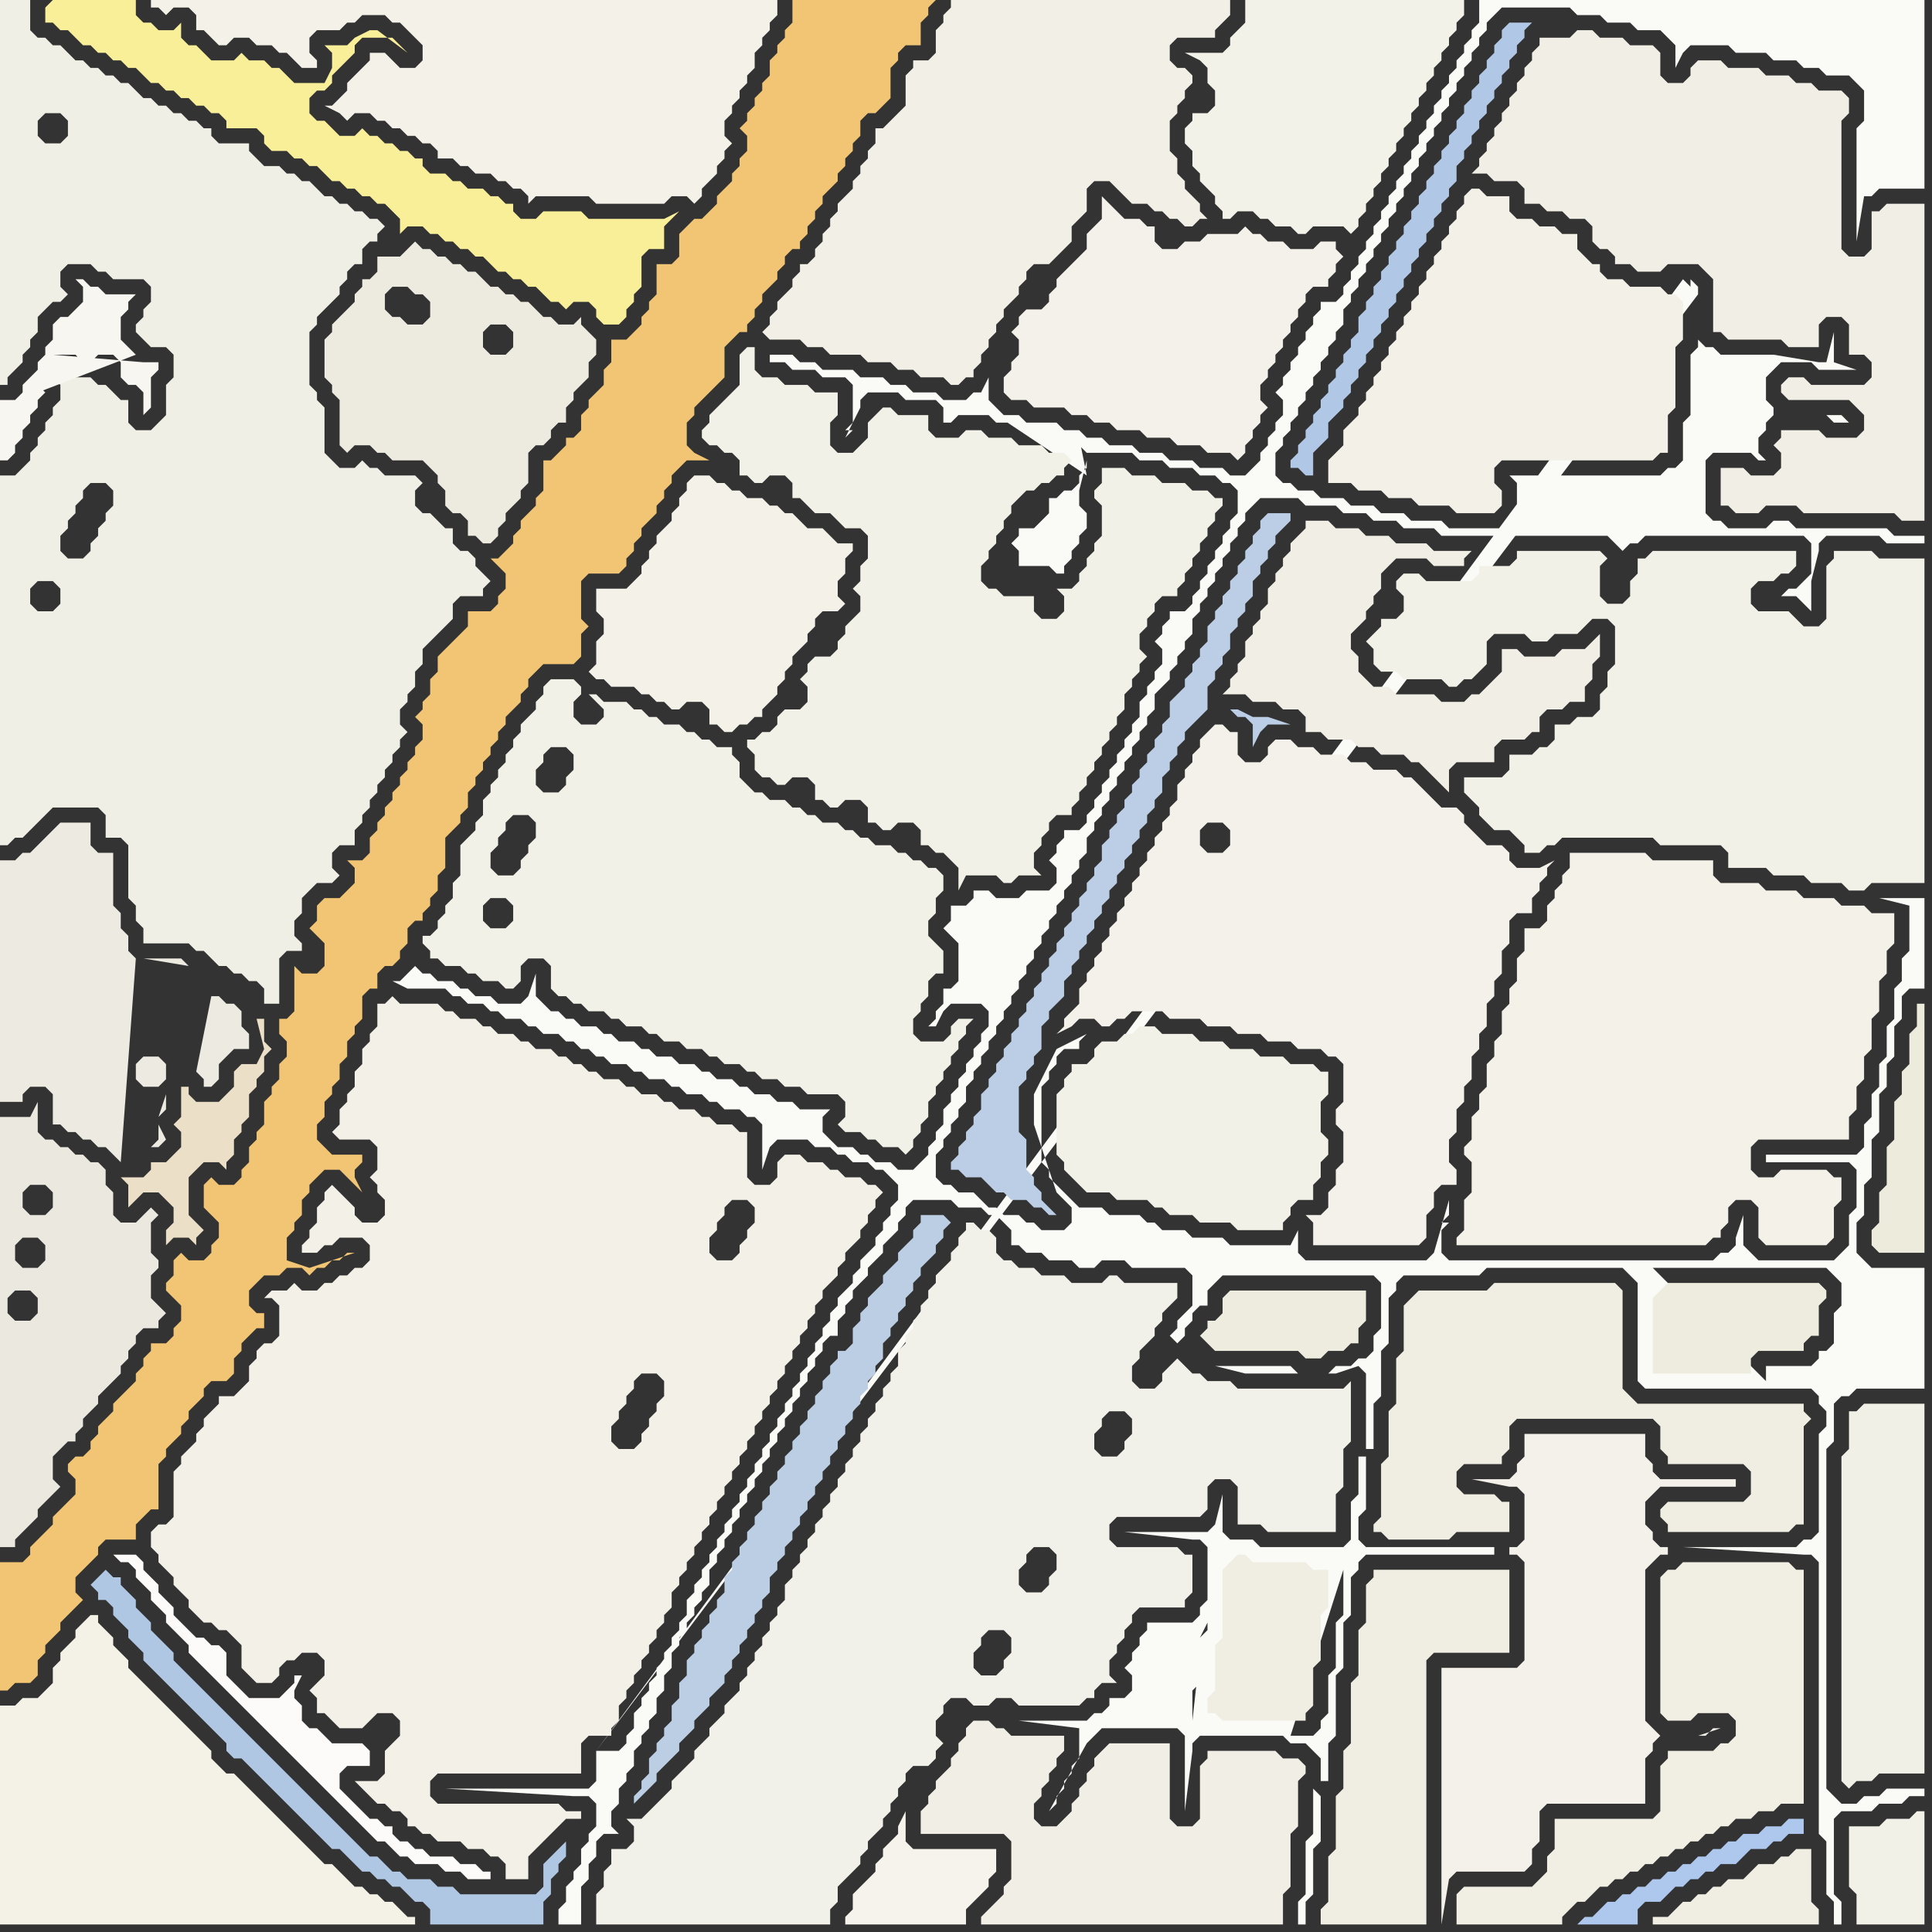 <svg width="256" height="256" xmlns="http://www.w3.org/2000/svg"><rect width="100%" height="100%" fill="#333333" stroke="none"/><script> 
var tempColor;
function hoverPath(evt){
obj = evt.target;
tempColor = obj.getAttribute("fill");
obj.setAttribute("fill","red");
//alert(tempColor);
//obj.setAttribute("stroke","red");}
function recoverPath(evt){
obj = evt.target;
obj.setAttribute("fill", tempColor);
//obj.setAttribute("stroke", tempColor);
}</script><path onmouseover="hoverPath(evt)" onmouseout="recoverPath(evt)" fill="rgb(244,241,230)" d="M  13,215l 0,-1 -1,0 -1,1 0,0 -1,1 0,1 -1,1 -1,1 0,1 -1,1 0,2 -1,1 -1,1 -2,0 -1,1 -2,0 0,29 55,0 0,-1 -1,0 -1,-1 -1,-1 -1,0 -1,-1 -1,0 -1,-1 -1,0 -1,-1 -1,-1 -1,-1 -1,0 -1,-1 -1,-1 -1,-1 -1,-1 -1,-1 -1,-1 -1,-1 -1,-1 -1,-1 -1,-1 -1,-1 -1,-1 -1,0 -1,-1 -1,-1 0,-1 -1,-1 -1,-1 -1,-1 -1,-1 -1,-1 -1,-1 -1,-1 -1,-1 -1,-1 -1,-1 -1,-1 0,-1 -1,-1 -1,-1 0,-1 -2,-2Z"/>
<path onmouseover="hoverPath(evt)" onmouseout="recoverPath(evt)" fill="rgb(242,240,231)" d="M  26,191l 0,0 -1,1 -1,1 0,1 -1,1 0,6 -1,1 -1,0 -1,1 0,2 1,1 0,1 1,1 1,1 0,1 1,1 1,1 0,1 1,1 1,1 1,0 1,1 1,0 1,1 1,1 0,3 1,1 1,1 2,0 1,-1 0,-1 1,-1 1,0 1,-1 2,0 1,1 0,2 -1,1 -1,1 1,1 0,2 1,0 1,1 1,1 3,0 1,-1 0,0 1,-1 2,0 1,1 0,2 -1,1 -1,1 0,3 -1,1 -3,0 1,1 1,1 1,1 1,0 1,1 1,0 1,1 0,1 1,0 1,1 1,0 1,1 3,0 1,1 2,0 1,1 1,0 1,1 0,2 3,0 0,-3 1,-1 1,-1 2,-2 1,-1 2,0 0,-1 -2,0 -1,-1 -16,0 -1,-1 0,-2 1,-1 19,0 0,-4 1,-1 3,0 0,-1 1,-1 0,-2 1,-1 0,-1 1,-1 0,-1 1,-1 0,-1 1,-1 0,-1 1,-1 0,-1 1,-1 0,-1 1,-1 0,-2 1,-1 0,-1 1,-1 0,-1 1,-1 0,-1 1,-1 0,-1 1,-1 0,-1 1,-1 0,-1 1,-1 0,-1 1,-1 0,-1 1,-1 0,-1 1,-1 0,-1 1,-1 0,-1 1,-1 0,-1 1,-1 0,-1 1,-1 0,-1 1,-1 0,-1 1,-1 0,-1 1,-1 0,-1 1,-1 0,-1 1,-1 0,-1 1,-1 0,-1 1,-1 1,-1 0,-1 1,-1 0,-1 2,-2 0,-1 1,-1 0,-1 1,-1 0,-1 1,-1 -1,-1 -1,0 -1,-1 -2,0 -1,-1 -1,0 -1,-1 -2,0 -1,-1 -2,0 -1,1 0,2 -1,1 -2,0 -1,-1 0,-6 -1,0 -1,-1 -2,0 -1,-1 -1,0 -1,-1 -2,0 -1,-1 -1,0 -1,-1 -2,0 -1,-1 -1,0 -1,-1 -2,0 -1,-1 -1,0 -1,-1 -1,0 -1,-1 -1,0 -1,-1 -2,0 -1,-1 -1,0 -1,-1 -2,0 -1,-1 -1,0 -1,-1 -2,0 -1,-1 -1,0 -1,-1 -5,0 -1,-1 -1,1 -1,0 0,3 -1,1 0,1 -1,1 0,2 -1,1 0,2 -1,1 0,1 -1,1 0,2 -1,1 1,1 4,0 1,1 0,3 -1,1 1,1 0,1 1,1 0,2 -1,1 -2,0 -1,-1 0,-1 -1,-1 -1,-1 -1,-1 -1,1 0,1 -1,1 0,2 -1,1 0,1 -1,1 0,1 2,0 1,-1 1,0 1,-1 3,0 1,1 0,2 -1,1 -1,0 -1,1 -1,0 -1,1 -1,0 -1,1 -2,0 -1,-1 -1,1 -2,0 -1,1 1,0 1,1 0,4 -1,1 -1,0 -1,1 0,1 -1,1 0,2 -1,1 -1,1 -2,0 0,1 -1,1 -1,1 0,1 -1,1 0,1 73,-32 1,1 0,2 -1,1 0,1 -1,1 0,1 -1,1 -2,0 -1,-1 0,-2 1,-1 0,-1 1,-1 0,-1 1,-1 2,0 -73,32 62,-6 -1,1 0,1 -1,1 0,1 -1,1 0,1 -1,1 -2,0 -1,-1 0,-2 1,-1 0,-1 1,-1 0,-1 1,-1 0,-1 1,-1 2,0 1,1 0,2 -62,6Z"/>
<path onmouseover="hoverPath(evt)" onmouseout="recoverPath(evt)" fill="rgb(250,250,247)" d="M  79,232l 0,4 -1,1 -19,0 17,1 2,0 1,1 0,3 -1,1 0,1 -1,1 0,2 -1,1 0,1 -1,1 0,2 -1,1 0,2 3,0 0,-5 1,-1 0,-2 1,-1 0,-2 1,-1 2,0 -1,-1 0,-2 1,-1 0,-2 1,-1 0,-1 1,-1 0,-2 1,-1 0,-1 1,-1 0,-1 1,-1 0,-2 1,-1 0,-2 1,-1 0,-2 1,-1 0,-1 1,-1 0,-1 1,-1 0,-1 1,-1 0,-1 1,-1 0,-2 1,-1 0,-1 1,-1 0,-1 1,-1 0,-1 1,-1 0,-1 1,-1 0,-1 1,-1 0,-1 1,-1 0,-1 1,-1 0,-1 1,-1 0,-1 1,-1 0,-1 1,-1 0,-1 1,-1 0,-1 1,-1 0,-1 1,-1 0,-1 1,-1 0,-1 1,-1 1,0 0,-2 1,-1 0,-1 1,-1 0,-1 1,-1 1,-1 0,-1 1,-1 1,-1 0,-1 1,-1 1,-1 0,-1 1,-1 0,-1 1,-1 5,0 1,1 3,0 1,1 1,0 1,1 1,1 0,2 1,0 1,1 2,0 1,1 3,0 1,1 2,0 1,-1 3,0 1,1 7,0 1,1 0,4 -1,1 -1,1 0,1 -1,1 1,1 1,-1 0,-1 1,-1 0,-1 1,-1 1,0 0,-2 1,-1 1,-1 20,0 1,1 0,6 -1,1 0,2 -1,1 -1,0 -1,1 -2,0 -1,1 -4,0 -1,-1 -10,0 4,1 12,0 3,-1 1,1 0,10 1,0 0,-6 1,-1 0,-6 1,-1 0,-6 1,-1 0,-1 1,-1 10,0 1,-1 18,0 1,1 1,1 0,13 1,1 22,0 1,1 0,1 1,1 0,2 -1,1 0,13 -1,1 -1,0 -1,1 -15,0 16,1 1,0 1,1 0,36 1,1 0,7 1,1 0,3 1,0 0,-3 -1,-1 0,-10 1,-1 4,0 1,-1 3,0 1,-1 2,0 0,-1 -5,0 -1,1 -2,0 -1,1 -2,0 -1,-1 -1,-1 0,-45 1,-1 0,-5 1,-1 1,0 1,-1 9,0 0,-16 -7,0 -1,-1 -1,-1 0,-4 1,-1 0,-4 1,-1 0,-5 1,-1 0,-5 1,-1 0,-3 1,-1 0,-4 1,-1 0,-3 1,-1 2,0 0,-12 -6,0 4,1 0,6 -1,1 0,3 -1,1 0,4 -1,1 0,4 -1,1 0,3 -1,1 0,3 -1,1 0,3 -1,1 -12,0 0,1 11,0 1,1 0,5 -1,1 0,4 -2,2 -10,0 -1,-1 -1,-1 0,-4 -1,3 0,1 -1,1 -1,0 -1,1 -35,0 -1,-1 0,-3 1,-1 -1,0 1,-1 0,-2 -2,7 -1,1 -16,0 -1,-1 0,-3 -1,2 -8,0 -1,-1 -4,0 -1,-1 -3,0 -1,-1 -1,0 -1,-1 -4,0 -1,-1 -3,0 -1,-1 -1,-1 -1,-1 -1,-1 0,-1 -1,-1 0,-10 1,-1 0,-1 1,-1 0,-1 1,-1 2,0 0,-1 1,-1 -2,1 0,0 -2,1 -1,2 0,0 -1,2 -1,2 0,4 3,9 1,1 0,0 1,1 0,2 -1,1 -3,0 -1,-1 -1,0 -1,-1 -2,0 -1,-1 -1,0 -1,-1 -1,-1 -2,0 -1,-1 -1,0 -1,-1 0,-3 1,-1 0,-1 1,-1 0,-1 1,-1 0,-1 1,-1 0,-2 1,-1 0,-1 1,-1 0,-1 1,-1 0,-1 1,-1 0,-1 1,-1 0,-1 1,-1 0,-1 1,-1 0,-1 1,-1 0,-1 1,-1 0,-1 1,-1 0,-1 1,-1 0,-1 1,-1 0,-1 1,-1 0,-1 1,-1 0,-1 1,-1 0,-1 1,-1 0,-2 1,-1 0,-1 1,-1 0,-1 1,-1 0,-1 1,-1 0,-1 1,-1 0,-1 1,-1 0,-1 1,-1 0,-1 1,-1 0,-1 1,-1 0,-2 1,-1 1,-1 0,-1 1,-1 0,-1 1,-1 0,-1 1,-1 0,-2 1,-1 0,-1 1,-1 0,-1 1,-1 0,-1 1,-1 0,-1 1,-1 0,-1 1,-1 0,-1 1,-1 0,-1 1,-1 1,-1 5,0 1,1 4,0 1,1 3,0 1,1 3,0 1,1 4,0 1,1 22,0 1,1 1,1 0,0 1,-1 1,0 1,-1 21,0 1,1 0,4 -1,1 0,0 -1,1 -1,0 -1,1 2,0 1,1 1,1 0,-4 1,-4 0,-1 1,-1 7,0 1,1 5,0 0,-1 -4,0 -1,-1 -12,0 -1,-1 -2,0 -1,1 -5,0 -1,-1 -1,0 -1,-1 0,-7 1,-1 5,0 1,1 1,0 -1,-1 0,-2 1,-1 0,-1 1,-1 0,-1 -1,-1 0,-3 1,-1 1,-1 4,0 1,1 5,0 -3,-1 0,-4 -1,4 -1,0 -6,-1 -7,0 -1,-1 -1,0 -1,-1 0,1 -1,1 0,8 -1,1 0,5 -1,1 -1,0 -1,1 -20,0 1,1 0,4 -1,1 -1,1 -7,0 -1,-1 -4,0 -1,-1 -3,0 -1,-1 -3,0 -1,-1 -3,0 -1,-1 -2,0 -1,-1 -1,0 -1,-1 0,-3 1,-1 0,-1 1,-1 0,-1 1,-1 0,-1 1,-1 0,-1 1,-1 0,-1 1,-1 0,-1 1,-1 0,-1 1,-1 0,-1 1,-1 0,-2 1,-1 0,-1 1,-1 0,-1 1,-1 0,-1 1,-1 0,-1 1,-1 0,-1 1,-1 0,-1 1,-1 0,-1 1,-1 0,-1 1,-1 0,-1 1,-1 0,-1 1,-1 0,-1 1,-1 0,-1 1,-1 0,-1 1,-1 0,-1 1,-1 0,-1 1,-1 0,-1 1,-1 0,-1 1,-1 0,-1 1,-1 0,-1 1,-1 1,-1 9,0 1,1 3,0 1,1 3,0 1,1 3,0 1,1 1,1 0,3 1,-2 0,0 1,-1 5,0 1,1 4,0 1,1 3,0 1,1 2,0 1,1 3,0 1,1 1,1 0,4 -1,1 0,15 1,-6 1,0 1,-1 6,0 0,-25 -59,0 0,3 -1,1 0,1 -1,1 0,1 -1,1 0,1 -1,1 0,1 -1,1 0,1 -1,1 0,1 -1,1 0,1 -1,1 0,1 -1,1 0,1 -1,1 0,1 -1,1 0,1 -1,1 0,1 -1,1 0,1 -1,1 0,1 -1,1 0,1 -1,1 0,1 -1,1 0,1 -1,1 0,1 -1,1 -2,0 0,1 -1,1 0,1 -1,1 0,1 -1,1 0,1 -1,1 0,1 -1,1 0,1 -1,1 1,1 0,2 -1,1 0,1 -1,1 0,1 -1,1 0,1 -1,1 -1,1 -2,0 -1,-1 -3,0 -1,-1 -3,0 -1,-1 -3,0 -1,-1 -3,0 -1,-1 -2,0 -1,-1 -2,0 -1,-1 -4,0 -1,-1 -2,0 -1,-1 -1,-1 0,-3 -1,2 -1,0 -1,1 -3,0 -1,-1 -3,0 -1,-1 -2,0 -1,-1 -3,0 -1,-1 -4,0 -1,-1 -2,0 -1,-1 -3,0 0,1 2,0 1,1 3,0 1,1 3,0 1,1 0,5 -1,1 1,0 -1,1 2,-4 0,-1 1,-1 4,0 1,1 4,0 1,1 0,2 1,0 1,-1 4,0 1,1 3,0 1,1 3,0 1,1 2,0 1,1 1,1 6,0 1,1 3,0 1,1 3,0 1,1 2,0 1,1 1,0 1,1 0,3 -1,1 0,1 -1,1 0,1 -1,1 0,1 -1,1 0,1 -1,1 0,1 -1,1 0,1 -1,1 -2,0 0,1 -1,1 0,1 -1,1 1,1 0,2 -1,1 0,1 -1,1 0,1 -1,1 0,2 -1,1 0,1 -1,1 0,1 -1,1 0,1 -1,1 0,1 -1,1 0,1 -1,1 0,1 -1,1 0,1 -1,1 -2,0 0,1 -1,1 0,1 -1,1 1,1 0,2 -1,1 -3,0 -1,1 -3,0 -1,-1 -2,0 0,1 -1,1 -2,0 0,2 -1,1 1,1 0,0 1,1 0,5 -1,1 -1,0 0,2 -1,1 0,1 -1,1 1,0 1,-2 1,-1 4,0 1,1 0,2 -1,1 0,1 -1,1 0,1 -1,1 0,1 -1,1 0,1 -1,1 0,1 -1,1 0,2 -1,1 0,1 -1,1 0,1 -1,1 -1,1 -2,0 -1,-1 -2,0 -1,-1 -1,0 -1,-1 -2,0 -1,-1 -1,-1 0,-2 1,-1 -4,0 -1,-1 -2,0 -1,-1 -2,0 -1,-1 -1,0 -1,-1 -2,0 -1,-1 -1,0 -1,-1 -2,0 -1,-1 -2,0 -1,-1 -1,0 -1,-1 -2,0 -1,-1 -1,0 -1,-1 -2,0 -1,-1 -1,0 -1,-1 -1,0 -1,-1 -1,-1 0,-3 -1,3 0,0 -1,1 -3,0 -1,-1 -2,0 -1,-1 -1,0 -1,-1 -2,0 -1,-1 -1,0 -1,-1 0,0 -1,1 -1,1 -1,0 2,1 5,0 1,1 1,0 1,1 2,0 1,1 1,0 1,1 2,0 1,1 1,0 1,1 2,0 1,1 1,0 1,1 1,0 1,1 1,0 1,1 2,0 1,1 1,0 1,1 2,0 1,1 1,0 1,1 2,0 1,1 1,0 1,1 2,0 1,1 1,0 1,1 0,6 1,-3 1,-1 4,0 1,1 2,0 1,1 1,0 1,1 2,0 1,1 1,0 1,1 1,1 0,2 -1,1 0,1 -1,1 0,1 -1,1 0,1 -1,1 -1,1 0,1 -1,1 0,1 -1,1 -1,1 0,1 -1,1 0,1 -1,1 0,1 -1,1 0,1 -1,1 0,1 -1,1 0,1 -1,1 0,1 -1,1 0,1 -1,1 0,1 -1,1 0,1 -1,1 0,1 -1,1 0,1 -1,1 0,1 -1,1 0,1 -1,1 0,1 -1,1 0,1 -1,1 0,1 -1,1 0,1 -1,1 0,1 -1,1 0,1 -1,1 0,2 -1,1 0,1 -1,1 0,1 -1,1 0,1 -1,1 0,1 -1,1 0,1 -1,1 0,1 -1,1 0,2 -1,1 0,1 -1,1 -3,0 65,-171 0,1 -1,1 0,1 -1,1 -1,0 -1,1 -1,0 0,2 -1,1 -1,1 -2,0 0,1 -1,1 1,1 0,2 4,0 1,1 1,0 0,-1 1,-1 0,-1 1,-1 0,-1 1,-1 0,-2 -1,-1 0,-2 1,-4 -65,171 65,-169 0,0 -1,-5 0,0 -3,-1 -8,-2 12,8 -65,169 157,-177 6,0 1,1 2,0 -1,-1 -8,0 -157,177 140,-64 23,0 1,1 1,1 0,3 -1,1 0,4 -1,1 -1,0 0,1 -1,1 -6,0 0,2 -15,-15 -140,64 139,-63 0,0 -139,63 102,-39 -1,0 0,5 -1,1 0,5 -1,1 -11,0 -1,-1 -3,0 -1,-1 0,-5 -1,4 -1,1 -11,0 9,1 1,0 1,1 0,7 -1,1 0,1 -1,1 -6,0 0,1 -1,1 0,1 -1,1 0,1 -1,1 1,1 0,2 -1,1 -2,0 0,1 -1,1 -1,0 -1,1 -9,0 8,1 0,4 -1,1 0,1 -1,1 0,1 -1,1 0,1 -1,1 5,-9 0,0 1,-1 1,-1 10,0 1,1 0,10 1,-8 0,-1 1,-1 11,0 1,1 2,0 1,1 1,1 0,3 1,0 0,-5 1,-1 0,-8 1,-1 0,-6 1,-1 0,-5 1,-1 0,-1 1,-1 17,0 0,-1 -17,0 -1,-1 0,-3 1,-1 0,-7 -102,39 99,-24 0,6 -1,1 0,6 -1,1 0,5 -1,1 0,1 -1,1 -3,0 7,-22 -99,24 95,5 0,6 -1,1 0,7 -1,1 0,3 1,0 0,-3 1,-1 0,-6 1,-1 0,-6 -1,-1 -95,-5 81,-17 0,1 -1,1 1,-2 -81,17 83,-27 13,1 2,0 -15,-1 -83,27 79,-4 0,-4 1,-1 0,-4 -1,9 -79,4 146,-193 0,-1 -1,-1 0,1 -1,-1Z"/>
<path onmouseover="hoverPath(evt)" onmouseout="recoverPath(evt)" fill="rgb(242,241,231)" d="M  80,95l 0,0 -1,1 -2,0 -1,-1 0,-2 1,-1 0,-1 -1,-1 -3,0 -1,1 0,1 -1,1 0,1 -1,1 -1,1 0,1 -1,1 0,1 -1,1 0,1 -1,1 0,1 -1,1 0,1 -1,1 0,2 -1,1 0,1 -1,1 -1,1 0,4 -1,1 0,2 -1,1 0,1 -1,1 0,1 -1,1 -1,0 0,1 1,1 0,1 1,0 1,1 2,0 1,1 1,0 1,1 2,0 1,1 1,0 1,-1 0,-2 1,-1 2,0 1,1 0,3 1,1 1,0 1,1 1,0 1,1 2,0 1,1 1,0 1,1 2,0 1,1 1,0 1,1 2,0 1,1 2,0 1,1 1,0 1,1 2,0 1,1 1,0 1,1 2,0 1,1 2,0 1,1 4,0 1,1 0,2 -1,1 1,1 2,0 1,1 1,0 1,1 2,0 1,1 1,-1 0,-1 1,-1 0,-1 1,-1 0,-2 1,-1 0,-1 1,-1 0,-1 1,-1 0,-1 1,-1 0,-1 1,-1 0,-1 1,-1 -2,0 -1,1 0,1 -1,1 -3,0 -1,-1 0,-2 1,-1 0,-1 1,-1 0,-2 1,-1 1,0 0,-3 -1,-1 0,0 -1,-1 0,-2 1,-1 0,-2 1,-1 0,-2 -1,-1 -1,0 -1,-1 -1,0 -1,-1 -1,0 -1,-1 -2,0 -1,-1 -1,0 -1,-1 -1,0 -1,-1 -2,0 -1,-1 -1,0 -1,-1 -1,0 -1,-1 -2,0 -1,-1 -1,0 -1,-1 -1,-1 0,-2 -1,-1 0,-1 -2,0 -1,-1 -1,0 -1,-1 -1,0 -1,-1 -2,0 -1,-1 -1,0 -1,-1 -1,0 -1,-1 -3,0 -1,-1 -1,0 2,2 0,1 -15,18 1,-1 0,-1 1,-1 0,-1 1,-1 2,0 1,1 0,2 -1,1 0,1 -1,1 0,1 -1,1 -2,0 -1,-1 0,-2 15,-18 -9,7 1,-1 0,-1 1,-1 2,0 1,1 0,2 -1,1 0,1 -1,1 -2,0 -1,-1 0,-2 9,-7 -13,28 -2,0 -1,-1 0,-2 1,-1 2,0 1,1 0,2 -1,1 13,-28Z"/>
<path onmouseover="hoverPath(evt)" onmouseout="recoverPath(evt)" fill="rgb(242,241,231)" d="M  116,55l 0,0 -1,1 0,2 -1,1 -1,1 -2,0 -1,-1 0,-3 1,-1 0,-3 -3,0 -1,-1 -3,0 -1,-1 -2,0 -1,-1 0,-3 -1,0 -1,1 0,4 -1,1 -1,1 -1,1 -1,1 0,1 -1,1 0,1 1,1 1,0 1,1 1,0 1,1 0,2 1,0 1,1 1,0 1,-1 2,0 1,1 0,2 1,0 1,1 1,1 2,0 1,1 1,1 2,0 1,1 0,3 -1,1 0,2 -1,1 1,1 0,2 -1,1 -1,1 0,1 -1,1 0,1 -1,1 -2,0 -1,1 0,1 -1,1 1,1 0,2 -1,1 -2,0 -1,1 0,1 -1,1 -1,0 -1,1 -1,0 0,1 1,1 0,2 1,1 1,0 1,1 1,0 1,-1 2,0 1,1 0,2 1,0 1,1 1,0 1,-1 2,0 1,1 0,2 1,0 1,1 1,0 1,-1 2,0 1,1 0,2 1,0 1,1 1,0 1,1 1,1 0,3 1,-2 4,0 1,1 1,0 1,-1 3,0 -1,-1 0,-2 1,-1 0,-1 1,-1 0,-1 1,-1 2,0 0,-1 1,-1 0,-1 1,-1 0,-1 1,-1 0,-1 1,-1 0,-1 1,-1 0,-1 1,-1 0,-1 1,-1 0,-2 1,-1 0,-1 1,-1 0,-1 1,-1 -1,-1 0,-2 1,-1 0,-1 1,-1 0,-1 1,-1 2,0 0,-1 1,-1 0,-1 1,-1 0,-1 1,-1 0,-1 1,-1 0,-1 1,-1 0,-1 1,-1 0,-1 -1,0 -1,-1 -2,0 -1,-1 -3,0 -1,-1 -3,0 -1,-1 -3,0 0,2 -1,1 0,1 1,1 0,4 -1,1 0,1 -1,1 0,1 -1,1 0,1 -1,1 -2,0 1,1 0,2 -1,1 -2,0 -1,-1 0,-2 -4,0 -1,-1 -1,0 -1,-1 0,-2 1,-1 0,-1 1,-1 0,-1 1,-1 0,-1 1,-1 0,-1 1,-1 1,-1 1,0 1,-1 1,0 1,-1 1,0 0,-1 1,-1 -1,-1 -2,0 -1,-1 -3,0 -1,-1 -3,0 -1,-1 -2,0 -1,1 -3,0 -1,-1 0,-2 -4,0 -1,-1 -1,0 -1,1Z"/>
<path onmouseover="hoverPath(evt)" onmouseout="recoverPath(evt)" fill="rgb(249,239,152)" d="M  6,1l 0,2 1,0 1,1 1,0 1,1 1,1 1,0 1,1 1,0 1,1 1,0 1,1 1,0 1,1 1,1 1,0 1,1 1,0 1,1 1,0 1,1 1,0 1,1 1,0 1,1 0,1 4,0 1,1 0,1 1,1 2,0 1,1 1,0 1,1 1,0 1,1 1,1 1,0 1,1 1,0 1,1 1,0 1,1 1,0 1,1 1,1 0,2 1,-1 2,0 1,1 1,0 1,1 1,0 1,1 1,0 1,1 1,0 1,1 1,1 1,0 1,1 1,0 1,1 1,0 1,1 1,1 1,0 1,1 1,-1 2,0 1,1 0,1 1,1 2,0 1,-1 0,-1 1,-1 0,-1 1,-1 0,-4 1,-1 2,0 0,-3 2,-2 -2,1 -10,0 -1,-1 -5,0 -1,1 -2,0 -1,-1 0,-1 -1,0 -1,-1 -1,0 -1,-1 -2,0 -1,-1 -1,0 -1,-1 -2,0 -1,-1 0,-1 -1,0 -1,-1 -1,0 -1,-1 -1,0 -1,-1 -1,0 -1,-1 -1,1 -2,0 -1,-1 -1,-1 -1,0 -1,-1 0,-2 1,-1 1,0 1,-1 0,-1 2,-2 1,-1 0,-1 1,-1 4,0 1,1 1,1 -4,-3 -1,0 -2,1 -1,1 -3,0 1,1 0,2 -1,2 -4,0 -1,-1 -1,-1 -1,0 -1,-1 -2,0 -1,-1 -1,1 -3,0 -1,-1 -1,-1 -1,0 -1,-1 0,-2 -1,1 -2,0 -1,-1 -1,0 -1,-1 0,-2 -11,0 -1,1Z"/>
<path onmouseover="hoverPath(evt)" onmouseout="recoverPath(evt)" fill="rgb(243,241,232)" d="M  69,0l -49,0 0,1 1,0 1,1 1,-1 2,0 1,1 0,2 1,0 1,1 1,1 1,0 1,-1 2,0 1,1 2,0 1,1 1,0 1,1 1,1 2,0 0,-1 -1,-1 0,-2 1,-1 3,0 1,-1 1,0 1,-1 3,0 1,1 1,0 2,2 1,1 0,2 -1,1 -2,0 -1,-1 -1,-1 -2,0 0,1 -1,1 -1,1 -1,1 0,1 -1,1 -1,1 -1,0 2,1 0,0 1,1 1,-1 2,0 1,1 1,0 1,1 1,0 1,1 1,0 1,1 1,0 1,1 0,1 2,0 1,1 1,0 1,1 2,0 1,1 1,0 1,1 1,0 1,1 0,1 1,-1 7,0 1,1 9,0 1,-1 2,0 1,1 1,-1 0,-1 1,-1 1,-1 0,-1 1,-1 0,-1 1,-1 -1,-1 0,-2 1,-1 0,-1 1,-1 0,-1 1,-1 0,-1 1,-1 0,-2 1,-1 0,-1 1,-1 0,-1 1,-1 0,-2Z"/>
<path onmouseover="hoverPath(evt)" onmouseout="recoverPath(evt)" fill="rgb(241,239,230)" d="M  118,16l 0,0 -1,1 -1,0 0,2 -1,1 0,1 -1,1 0,1 -1,1 0,1 -1,1 -1,1 0,1 -1,1 0,1 -1,1 0,1 -1,1 0,1 -1,1 -1,0 0,1 -1,1 0,1 -1,1 -1,1 0,1 -1,1 0,1 -1,1 1,1 4,0 1,1 2,0 1,1 4,0 1,1 3,0 1,1 2,0 1,1 3,0 1,1 1,0 1,-1 1,0 0,-1 1,-1 0,-1 1,-1 0,-1 1,-1 0,-1 1,-1 0,-1 1,-1 1,-1 0,-1 1,-1 0,-1 1,-1 2,0 1,-1 1,-1 1,-1 0,-2 1,-1 1,-1 0,-3 1,-1 2,0 1,1 1,1 1,1 2,0 1,1 1,0 1,1 1,0 1,1 1,0 1,-1 1,0 -1,-1 0,-1 -1,-1 -1,-1 0,-1 -1,-1 0,-2 -1,-1 0,-4 1,-1 0,-1 1,-1 0,-1 1,-1 0,-1 -1,-1 -1,0 -1,-1 0,-2 1,-1 5,0 0,-1 1,-1 1,-1 0,-2 -37,0 0,1 -1,1 0,1 -1,1 0,3 -1,1 -2,0 0,1 -1,1 0,4 -1,1 -1,1Z"/>
<path onmouseover="hoverPath(evt)" onmouseout="recoverPath(evt)" fill="rgb(243,242,233)" d="M  170,0l -5,0 0,3 -1,1 -1,1 0,1 -1,1 -5,0 2,1 0,0 1,1 0,2 1,1 0,2 -1,1 -2,0 0,1 -1,1 0,2 1,1 0,2 1,1 0,1 1,1 1,1 0,1 1,1 0,1 1,0 1,-1 2,0 1,1 1,0 1,1 2,0 1,1 1,0 1,-1 4,0 1,1 0,0 1,-1 0,-1 1,-1 0,-1 1,-1 0,-1 1,-1 0,-1 1,-1 0,-1 1,-1 0,-1 1,-1 0,-1 1,-1 0,-1 1,-1 0,-1 1,-1 0,-1 1,-1 0,-1 1,-1 0,-1 1,-1 0,-1 1,-1 0,-1 1,-1 0,-2Z"/>
<path onmouseover="hoverPath(evt)" onmouseout="recoverPath(evt)" fill="rgb(242,241,231)" d="M  195,106l 0,0 1,1 0,1 1,1 1,1 2,0 1,1 1,1 0,1 2,0 1,-1 1,0 1,-1 12,0 1,1 8,0 1,1 0,2 5,0 1,1 4,0 1,1 4,0 1,1 2,0 1,-1 7,0 0,-43 -6,0 -1,-1 -5,0 0,1 -1,1 0,7 -1,1 -2,0 -1,-1 -1,-1 -4,0 -1,-1 0,-2 1,-1 2,0 1,-1 1,0 1,-1 0,-2 -19,0 -1,1 -1,0 0,2 -1,1 0,2 -1,1 -2,0 -1,-1 0,-4 1,-1 -1,-1 -11,0 0,1 -1,1 -4,0 0,1 -1,1 -6,0 -1,-1 -2,0 -1,1 0,1 1,1 0,2 -1,1 -2,0 0,1 -2,2 1,1 0,2 1,1 2,0 1,1 5,0 1,1 1,0 1,-1 1,0 1,-1 1,-1 0,-3 1,-1 4,0 1,1 2,0 1,-1 3,0 1,-1 1,-1 2,0 1,1 0,5 -1,1 0,2 -1,1 0,2 -1,1 -2,0 -1,1 -2,0 0,2 -1,1 -1,0 -1,1 -3,0 0,2 -1,1 -5,0 0,2 1,1Z"/>
<path onmouseover="hoverPath(evt)" onmouseout="recoverPath(evt)" fill="rgb(243,241,232)" d="M  91,65l 0,0 -1,1 0,1 -1,1 0,1 -1,1 -1,1 0,1 -1,1 0,1 -1,1 0,1 -1,1 -1,1 -4,0 0,3 1,1 0,2 -1,1 0,3 -1,1 1,1 1,0 1,1 3,0 1,1 1,0 1,1 1,0 1,1 1,0 1,-1 2,0 1,1 0,2 1,0 1,1 1,0 1,-1 1,0 1,-1 1,0 0,-1 2,-2 0,-1 1,-1 0,-1 1,-1 0,-1 1,-1 1,-1 0,-1 1,-1 0,-1 1,-1 2,0 1,-1 -1,-1 0,-2 1,-1 0,-2 1,-1 0,-1 -2,0 -1,-1 -1,-1 -2,0 -1,-1 -1,-1 -1,0 -1,-1 -1,0 -1,-1 -2,0 -1,-1 -1,0 -1,-1 -1,0 -1,-1 -2,0 -1,1Z"/>
<path onmouseover="hoverPath(evt)" onmouseout="recoverPath(evt)" fill="rgb(187,206,228)" d="M  123,161l -1,0 0,1 -1,1 0,1 -1,1 -1,1 0,1 -1,1 -1,1 0,1 -1,1 -1,1 0,1 -1,1 0,1 -1,1 0,2 -1,1 -1,0 0,1 -1,1 0,1 -1,1 0,1 -1,1 0,1 -1,1 0,1 -1,1 0,1 -1,1 0,1 -1,1 0,1 -1,1 0,1 -1,1 0,1 -1,1 0,1 -1,1 0,1 -1,1 0,1 -1,1 0,1 -1,1 0,1 -1,1 0,2 -1,1 0,1 -1,1 0,1 -1,1 0,1 -1,1 0,1 -1,1 0,2 -1,1 0,2 -1,1 0,2 -1,1 0,1 -1,1 0,1 -1,1 0,2 -1,1 0,1 -1,1 0,1 1,-1 1,-1 0,0 1,-1 0,-1 1,-1 1,-1 1,-1 0,-1 1,-1 1,-1 0,-1 1,-1 1,-1 0,-1 1,-1 1,-1 0,-1 1,-1 0,-1 1,-1 0,-1 1,-1 0,-1 1,-1 0,-1 1,-1 0,-1 1,-1 0,-2 1,-1 0,-1 1,-1 0,-1 1,-1 0,-1 1,-1 0,-1 1,-1 0,-1 1,-1 0,-1 1,-1 0,-1 1,-1 0,-1 1,-1 0,-1 1,-1 0,-1 1,-1 0,-1 1,-1 0,-1 1,-1 0,-1 1,-1 0,-1 1,-1 0,-2 1,-1 0,-1 1,-1 0,-1 1,-1 0,-1 1,-1 0,-1 1,-1 0,-1 1,-1 1,-1 0,-1 1,-1 0,-1 1,-1 -1,-1Z"/>
<path onmouseover="hoverPath(evt)" onmouseout="recoverPath(evt)" fill="rgb(243,241,233)" d="M  159,98l 0,1 -1,1 0,1 -1,1 0,1 -1,1 0,2 -1,1 0,1 -1,1 0,1 -1,1 0,1 -1,1 0,1 -1,1 0,1 -1,1 0,1 -1,1 0,1 -1,1 0,1 -1,1 0,1 -1,1 0,1 -1,1 0,1 -1,1 0,1 -1,1 0,2 -1,1 -1,1 0,1 -1,1 2,-1 0,0 1,-1 2,0 1,1 1,0 1,-1 1,0 1,-1 4,0 1,1 4,0 1,1 3,0 1,1 3,0 1,1 3,0 1,1 3,0 1,1 1,0 1,1 0,5 -1,1 0,2 1,1 0,4 -1,1 0,2 -1,1 0,2 -1,1 -2,0 1,1 0,3 14,0 1,-1 0,-3 1,-1 0,-2 1,-1 2,0 0,-2 -1,-1 0,-3 1,-1 0,-3 1,-1 0,-2 1,-1 0,-3 1,-1 0,-2 1,-1 0,-3 1,-1 0,-2 1,-1 0,-3 1,-1 0,-3 1,-1 2,0 0,-2 1,-1 0,-1 1,-1 0,-1 1,-1 -2,1 -3,0 -1,-1 0,-1 -1,-1 -2,0 -1,-1 -1,-1 -1,-1 0,-1 -1,-1 -2,0 -1,-1 -1,-1 -1,-1 -1,-1 -1,0 -1,-1 -3,0 -1,-1 -2,0 -1,-1 -3,0 -1,-1 -2,0 -1,-1 -2,0 -1,1 0,1 -1,1 -2,0 -1,-1 0,-3 -1,0 -1,-1 -1,0 -1,1 -1,1 0,12 1,-1 2,0 1,1 0,2 -1,1 -2,0 -1,-1Z"/>
<path onmouseover="hoverPath(evt)" onmouseout="recoverPath(evt)" fill="rgb(241,239,229)" d="M  126,243l 7,0 1,1 0,5 -1,1 0,1 -1,1 -1,1 -1,1 0,1 40,0 0,-4 1,-1 0,-7 1,-1 0,-6 1,-1 0,-1 -1,-1 -2,0 -1,-1 -9,0 0,1 -1,1 0,7 -1,1 -2,0 -1,-1 0,-10 -8,0 -1,1 0,0 -1,1 0,1 -1,1 0,1 -1,1 0,1 -1,1 0,1 -1,1 -1,1 -2,0 -1,-1 0,-2 1,-1 0,-1 1,-1 0,-1 1,-1 0,-1 1,-1 0,-2 -7,0 -1,-1 -1,0 -1,-1 -2,0 -1,1 0,1 -1,1 0,1 -1,1 0,1 -1,1 -1,1 0,1 -1,1 0,1 -1,1 0,3Z"/>
<path onmouseover="hoverPath(evt)" onmouseout="recoverPath(evt)" fill="rgb(243,241,233)" d="M  143,34l 0,0 -1,1 -2,2 0,1 -1,1 0,1 -1,1 -2,0 -1,1 0,1 -1,1 1,1 0,2 -1,1 0,1 -1,1 0,2 1,1 2,0 1,1 4,0 1,1 2,0 1,1 2,0 1,1 3,0 1,1 3,0 1,1 3,0 1,1 3,0 1,1 1,-1 0,-1 1,-1 0,-1 1,-1 0,-1 1,-1 -1,-1 0,-2 1,-1 0,-1 1,-1 0,-1 1,-1 0,-1 1,-1 0,-1 1,-1 0,-1 1,-1 0,-1 1,-1 2,0 0,-1 1,-1 0,-1 1,-1 -1,-1 0,-1 -2,0 -1,1 -3,0 -1,-1 -2,0 -1,-1 -1,0 -1,-1 -1,1 -4,0 -1,1 -2,0 -1,1 -2,0 -1,-1 0,-2 -1,0 -1,-1 -2,0 -1,-1 -1,-1 -1,-1 0,3 -1,1 -1,1 0,2 -1,1Z"/>
<path onmouseover="hoverPath(evt)" onmouseout="recoverPath(evt)" fill="rgb(242,241,233)" d="M  127,164l 0,1 -1,1 0,1 -1,1 -1,1 0,1 -1,1 0,1 -1,1 0,1 -1,1 0,1 -1,1 0,1 -1,1 0,2 -1,1 0,1 -1,1 0,1 -1,1 0,1 -1,1 0,1 -1,1 0,1 -1,1 0,1 -1,1 0,1 -1,1 0,1 -1,1 0,1 -1,1 0,1 -1,1 0,1 -1,1 0,1 -1,1 0,1 -1,1 0,1 -1,1 0,2 -1,1 0,1 -1,1 0,1 -1,1 0,1 -1,1 0,1 -1,1 0,1 -1,1 0,1 -1,1 -1,1 0,1 -1,1 -1,1 0,1 -1,1 -1,1 0,1 -1,1 -1,1 -1,1 0,1 -1,1 -1,1 -1,1 -1,1 -2,0 1,1 0,2 -1,1 -2,0 0,2 -1,1 0,2 -1,1 0,4 31,0 0,-2 1,-1 0,-2 1,-1 1,-1 1,-1 0,-1 1,-1 0,-1 1,-1 1,-1 0,-1 1,-1 0,-1 1,-1 0,-1 1,-1 0,-1 1,-1 2,0 1,-1 0,-1 1,-1 -1,-1 0,-2 1,-1 0,-1 1,-1 2,0 1,1 2,0 1,-1 2,0 1,1 8,0 1,-1 1,0 0,-1 1,-1 2,0 -1,-1 0,-2 1,-1 0,-1 1,-1 0,-1 1,-1 0,-1 1,-1 6,0 0,-1 1,-1 0,-5 -1,0 -1,-1 -8,0 -1,-1 0,-2 1,-1 11,0 1,-1 0,-3 1,-1 2,0 1,1 0,5 3,0 1,1 9,0 0,-5 1,-1 0,-5 1,-1 0,-8 -1,1 -14,0 -1,-1 -3,0 -1,-1 -1,0 -1,-1 -1,-1 -1,1 -1,1 0,1 -1,1 -2,0 -1,-1 0,-2 1,-1 0,-1 1,-1 1,-1 0,-1 1,-1 0,-1 1,-1 1,-1 0,-2 -7,0 -1,-1 -1,0 -1,1 -4,0 -1,-1 -3,0 -1,-1 -2,0 -1,-1 -1,0 -1,-1 0,-2 -1,-1 -1,0 -1,-1 -1,0 0,1 -1,1 22,23 1,1 0,2 -1,1 0,1 -1,1 -2,0 -1,-1 0,-2 1,-1 0,-1 1,-1 2,0 -22,-23 5,58 -2,0 -1,-1 0,-2 1,-1 0,-1 1,-1 2,0 1,1 0,2 -1,1 0,1 -1,1 -5,-58 13,42 0,2 -1,1 0,1 -1,1 -2,0 -1,-1 0,-2 1,-1 0,-1 1,-1 2,0 1,1 -13,-42Z"/>
<path onmouseover="hoverPath(evt)" onmouseout="recoverPath(evt)" fill="rgb(242,241,232)" d="M  145,140l -1,1 -2,0 0,1 -1,1 0,1 -1,1 0,8 1,1 0,1 1,1 1,1 1,1 3,0 1,1 4,0 1,1 1,0 1,1 3,0 1,1 4,0 1,1 6,0 0,-1 1,-1 0,-1 1,-1 2,0 0,-2 1,-1 0,-2 1,-1 0,-2 -1,-1 0,-4 1,-1 0,-3 -1,0 -1,-1 -3,0 -1,-1 -3,0 -1,-1 -3,0 -1,-1 -3,0 -1,-1 -4,0 -1,-1 -2,0 -1,1 -1,0 -1,1 -2,0 -1,1Z"/>
<path onmouseover="hoverPath(evt)" onmouseout="recoverPath(evt)" fill="rgb(241,239,228)" d="M  193,252l 0,3 14,0 0,-1 1,-1 1,-1 1,0 1,-1 1,-1 1,0 1,-1 1,0 1,-1 1,0 1,-1 1,0 1,-1 1,0 1,-1 1,0 1,-1 1,0 1,-1 1,0 1,-1 1,0 1,-1 2,0 1,-1 2,0 1,-1 3,0 0,-31 -1,0 -1,-1 -14,0 -1,1 -1,0 -1,1 0,18 1,1 3,0 1,-1 4,0 1,1 0,2 -1,1 -1,0 -1,1 -6,0 0,1 -1,1 0,6 -1,1 -13,0 0,4 -1,1 0,2 -1,1 -1,1 -9,0 -1,1Z"/>
<path onmouseover="hoverPath(evt)" onmouseout="recoverPath(evt)" fill="rgb(176,199,229)" d="M  199,4l 0,1 -1,1 0,1 -1,1 0,1 -1,1 0,1 -1,1 0,1 -1,1 0,1 -1,1 0,1 -1,1 0,1 -1,1 0,1 -1,1 0,1 -1,1 0,1 -1,1 0,1 -1,1 0,1 -1,1 0,1 -1,1 0,1 -1,1 0,1 -1,1 0,1 -1,1 0,1 -1,1 0,1 -1,1 0,2 -1,1 0,1 -1,1 0,1 -1,1 0,1 -1,1 0,1 -1,1 0,1 -1,1 0,1 -1,1 0,1 -1,1 0,1 -1,1 0,1 1,0 1,1 1,0 0,-3 1,-1 1,-1 0,-2 1,-1 1,-1 0,-1 1,-1 0,-1 1,-1 0,-1 1,-1 0,-1 1,-1 0,-1 1,-1 0,-1 1,-1 0,-1 1,-1 0,-1 1,-1 0,-1 1,-1 0,-1 1,-1 0,-1 1,-1 0,-1 1,-1 0,-1 1,-1 0,-1 1,-1 0,-1 1,-1 0,-2 1,-1 0,-1 1,-1 0,-1 1,-1 0,-1 1,-1 0,-1 1,-1 0,-1 1,-1 0,-1 1,-1 0,-1 1,-1 0,-1 1,-1 0,-1 1,-1 -3,0 -1,1Z"/>
<path onmouseover="hoverPath(evt)" onmouseout="recoverPath(evt)" fill="rgb(238,236,222)" d="M  220,171l 0,0 -1,1 0,10 13,0 0,-2 1,-1 6,0 0,-1 1,-1 1,0 0,-4 1,-1 0,-1 -1,-1 -20,0 -1,1Z"/>
<path onmouseover="hoverPath(evt)" onmouseout="recoverPath(evt)" fill="rgb(240,239,230)" d="M  17,117l 0,2 1,1 0,2 1,1 0,2 6,0 1,1 1,0 1,1 1,1 1,0 1,1 1,0 1,1 1,0 1,1 0,2 2,0 0,-6 1,-1 2,0 0,-1 -1,-1 0,-2 1,-1 0,-2 1,-1 1,-1 2,0 1,-1 -1,-1 0,-2 1,-1 2,0 0,-2 1,-1 0,-1 1,-1 0,-1 1,-1 0,-1 1,-1 0,-1 1,-1 0,-1 1,-1 0,-1 1,-1 -1,-1 0,-2 1,-1 0,-1 1,-1 0,-2 1,-1 0,-2 1,-1 2,-2 1,-1 0,-2 1,-1 3,0 0,-1 1,-1 -1,-1 0,0 -1,-1 0,-1 -1,-1 -1,0 -1,-1 0,-2 -1,0 -1,-1 -1,-1 -1,0 -1,-1 0,-2 1,-1 -1,-1 -4,0 -1,-1 -1,0 -1,-1 -1,1 -2,0 -1,-1 -1,-1 0,-6 -1,-1 0,-1 -1,-1 0,-7 1,-1 0,-1 1,-1 1,-1 1,-1 0,-1 1,-1 0,-1 1,-1 1,0 0,-2 1,-1 1,0 0,-1 1,-1 -1,-1 -1,0 -1,-1 -1,0 -1,-1 -1,0 -1,-1 -1,0 -1,-1 -1,-1 -1,0 -1,-1 -1,0 -1,-1 -2,0 -1,-1 -1,-1 0,-1 -4,0 -1,-1 0,-1 -1,0 -1,-1 -1,0 -1,-1 -1,0 -1,-1 -1,0 -1,-1 -1,0 -1,-1 -1,-1 -1,0 -1,-1 -1,0 -1,-1 -1,0 -1,-1 -1,0 -1,-1 -1,-1 -1,0 -1,-1 -1,0 -1,-1 0,-4 -4,0 0,51 1,0 0,-1 1,-1 1,-1 0,-1 1,-1 0,-1 1,-1 0,-2 1,-1 1,-1 1,0 1,-1 -1,-1 0,-2 1,-1 3,0 1,1 1,0 1,1 4,0 1,1 0,2 -1,1 0,1 -1,1 0,1 1,1 1,1 2,0 1,1 0,3 -1,1 0,4 -1,1 -1,1 -2,0 -1,-1 0,-3 -1,0 -1,-1 -1,-1 -1,0 -1,-1 -2,0 -1,-1 -2,0 0,1 1,1 0,2 -1,1 0,1 -1,1 0,1 -1,1 0,1 -1,1 0,1 -1,1 -1,1 -2,0 0,49 1,0 1,-1 1,0 1,-1 1,-1 1,-1 1,-1 6,0 1,1 0,3 2,0 1,1 0,5 24,9 0,0 -24,-9 -13,-37 0,-2 1,-1 2,0 1,1 0,2 -1,1 -2,0 -1,-1 13,37 -12,-99 0,-2 1,-1 2,0 1,1 0,2 -1,1 -2,0 -1,-1 12,99 -8,-43 -1,-1 0,-2 1,-1 0,-1 1,-1 0,-1 1,-1 0,-1 1,-1 2,0 1,1 0,2 -1,1 0,1 -1,1 0,1 -1,1 0,1 -1,1 -2,0 8,43Z"/>
<path onmouseover="hoverPath(evt)" onmouseout="recoverPath(evt)" fill="rgb(252,251,249)" d="M  40,222l -1,0 0,1 -1,1 -1,1 -4,0 -1,-1 -1,-1 -1,-1 0,-3 -1,-1 -1,0 -1,-1 -1,0 -2,-2 -1,-1 0,-1 -1,-1 -1,-1 0,-1 -1,-1 -1,-1 0,-1 -1,-1 -3,0 1,1 1,0 1,1 0,1 1,1 1,1 0,1 1,1 1,1 0,1 1,1 1,1 1,1 0,1 1,1 1,1 1,1 1,1 1,1 1,1 1,1 1,1 1,1 1,1 1,1 1,1 1,1 1,1 1,1 1,1 1,1 1,1 1,1 1,1 1,1 1,1 1,1 1,1 1,1 1,0 1,1 1,1 1,0 1,1 3,0 1,1 2,0 1,1 3,0 0,-1 -1,0 -1,-1 -2,0 -1,-1 -3,0 -1,-1 -1,0 -1,-1 -1,0 -1,-1 0,-1 -1,0 -1,-1 -1,0 -1,-1 -1,-1 -1,-1 -1,-1 0,-2 1,-1 3,0 0,-2 -1,-1 -4,0 -1,-1 -1,-1 -1,0 -1,-1 0,-2 -1,-1 0,-1 1,-2Z"/>
<path onmouseover="hoverPath(evt)" onmouseout="recoverPath(evt)" fill="rgb(238,236,223)" d="M  162,173l 0,1 -1,1 -1,0 0,1 -1,1 1,1 0,0 1,1 11,0 1,1 2,0 1,-1 2,0 1,-1 1,0 0,-2 1,-1 0,-4 -18,0 -1,1Z"/>
<path onmouseover="hoverPath(evt)" onmouseout="recoverPath(evt)" fill="rgb(240,238,226)" d="M  187,172l -1,1 0,6 -1,1 0,6 -1,1 0,6 -1,1 0,7 -1,1 0,1 1,0 1,1 8,0 1,-1 7,0 0,-4 -1,0 -1,-1 -4,0 -1,-1 0,-2 1,-1 5,0 0,-1 1,-1 0,-3 1,-1 18,0 1,1 0,3 1,1 0,1 10,0 1,1 0,3 -1,1 -10,0 -1,1 0,1 1,1 0,1 16,0 1,-1 1,0 0,-13 1,-1 -1,-1 0,-1 -22,0 -1,-1 -1,-1 0,-13 -1,-1 -16,0 -1,1 -9,0 -1,1Z"/>
<path onmouseover="hoverPath(evt)" onmouseout="recoverPath(evt)" fill="rgb(240,238,226)" d="M  200,213l 0,-5 -18,0 0,1 -1,1 0,5 -1,1 0,6 -1,1 0,8 -1,1 0,5 -1,1 0,7 -1,1 0,6 -1,1 0,2 14,0 0,-35 1,-1 10,0Z"/>
<path onmouseover="hoverPath(evt)" onmouseout="recoverPath(evt)" fill="rgb(243,241,232)" d="M  207,117l 0,0 -1,1 0,1 -1,1 0,2 -1,1 -2,0 0,3 -1,1 0,3 -1,1 0,2 -1,1 0,3 -1,1 0,2 -1,1 0,3 -1,1 0,2 -1,1 0,3 -1,1 0,1 1,1 0,4 -1,1 0,4 -1,1 0,1 33,0 1,-1 1,0 0,-1 1,-1 0,-2 1,-1 2,0 1,1 0,4 1,1 8,0 1,-1 0,-4 1,-1 0,-3 -1,0 -1,-1 -6,0 -1,1 -2,0 -1,-1 0,-3 1,-1 12,0 0,-3 1,-1 0,-3 1,-1 0,-3 1,-1 0,-4 1,-1 0,-4 1,-1 0,-3 1,-1 0,-4 -3,0 -1,-1 -3,0 -1,-1 -4,0 -1,-1 -4,0 -1,-1 -5,0 -1,-1 0,-2 -8,0 -1,-1 -10,0 0,2 -1,1Z"/>
<path onmouseover="hoverPath(evt)" onmouseout="recoverPath(evt)" fill="rgb(173,199,237)" d="M  212,253l 0,0 -1,1 -1,0 -1,1 8,0 0,-2 1,-1 2,0 1,-1 1,-1 1,0 1,-1 1,0 1,-1 1,0 1,-1 2,0 1,-1 1,-1 2,0 1,-1 1,0 1,-1 2,0 0,-2 -2,0 -1,1 -2,0 -1,1 -2,0 -1,1 -1,0 -1,1 -1,0 -1,1 -1,0 -1,1 -1,0 -1,1 -1,0 -1,1 -1,0 -1,1 -1,0 -1,1 -1,0 -1,1 -1,0 -1,1Z"/>
<path onmouseover="hoverPath(evt)" onmouseout="recoverPath(evt)" fill="rgb(241,240,230)" d="M  245,189l 0,3 -1,1 0,43 1,1 1,-1 2,0 1,-1 6,0 0,-49 -8,0 -1,1 -1,0Z"/>
<path onmouseover="hoverPath(evt)" onmouseout="recoverPath(evt)" fill="rgb(236,223,199)" d="M  31,151l 1,-1 0,-1 1,-1 0,-3 1,-1 0,-1 1,-1 0,-2 1,-1 -1,-1 0,-3 -1,0 1,4 -1,2 -2,0 -1,1 0,2 -1,1 -1,1 -3,0 -1,-1 0,-1 -1,0 0,4 -1,1 1,1 0,2 -1,1 -1,1 -2,0 0,1 -1,1 -3,0 1,1 0,3 1,-1 0,0 1,-1 2,0 1,1 1,1 0,2 -1,1 0,2 1,-1 2,0 1,1 0,-1 1,-1 -1,-1 0,0 -1,-1 0,-5 1,-1 1,-1 2,0 1,1 0,-1 1,-1Z"/>
<path onmouseover="hoverPath(evt)" onmouseout="recoverPath(evt)" fill="rgb(237,234,224)" d="M  64,45l 0,-1 1,-1 2,0 1,1 0,2 -1,1 -2,0 -1,-1 0,-1 7,-4 -1,-1 -1,0 -1,-1 -1,0 -1,-1 -1,0 -1,-1 -1,-1 -1,0 -1,-1 -1,0 -1,-1 -1,0 -1,-1 -1,0 -1,-1 -1,1 -1,1 -3,0 0,2 -1,1 -1,0 0,1 -1,1 0,1 -1,1 -1,1 -1,1 0,1 -1,1 0,5 1,1 0,1 1,1 0,6 1,1 1,-1 2,0 1,1 1,0 1,1 4,0 1,1 1,1 0,1 1,1 0,2 1,1 1,0 1,1 0,2 1,0 1,1 1,0 1,-1 0,-1 1,-1 0,-1 1,-1 1,-1 0,-1 1,-1 0,-4 1,-1 1,0 1,-1 0,-1 1,-1 1,0 0,-2 1,-1 0,-1 1,-1 1,-1 0,-2 1,-1 0,-2 -1,-1 0,0 -1,-1 0,-1 -1,1 -2,0 -1,-1 -1,0 -1,-1 -7,4 -13,-6 1,-1 2,0 1,1 1,0 1,1 0,2 -1,1 -2,0 -1,-1 -1,0 -1,-1 0,-2 13,6Z"/>
<path onmouseover="hoverPath(evt)" onmouseout="recoverPath(evt)" fill="rgb(245,243,235)" d="M  132,246l 0,-1 -11,0 -1,-1 0,-4 -1,2 0,1 -1,1 -1,1 0,1 -1,1 0,1 -1,1 -2,2 0,2 -1,1 0,1 16,0 0,-2 1,-1 1,-1 1,-1 0,-1 1,-1Z"/>
<path onmouseover="hoverPath(evt)" onmouseout="recoverPath(evt)" fill="rgb(242,240,231)" d="M  200,28l 0,-2 -3,0 -1,-1 -1,0 -1,1 0,1 -1,1 0,1 -1,1 0,1 -1,1 0,1 -1,1 0,1 -1,1 0,1 -1,1 0,1 -1,1 0,1 -1,1 0,1 -1,1 0,1 -1,1 0,1 -1,1 0,1 -1,1 0,1 -1,1 0,1 -1,1 0,1 -1,1 -1,1 0,2 -2,2 0,3 3,0 1,1 3,0 1,1 3,0 1,1 4,0 1,1 5,0 1,-1 0,-2 -1,-1 0,-2 1,-1 20,0 1,-1 1,0 0,-5 1,-1 0,-8 1,-1 0,-5 -1,-1 -1,0 -1,-1 -4,0 -1,-1 -2,0 -1,-1 0,-1 -1,0 -1,-1 -1,-1 0,-2 -2,0 -1,-1 -2,0 -1,-1 -2,0 -1,-1Z"/>
<path onmouseover="hoverPath(evt)" onmouseout="recoverPath(evt)" fill="rgb(240,238,226)" d="M  220,254l -1,0 0,1 22,0 0,-2 -1,-1 0,-7 -2,0 -1,1 -1,0 -1,1 -2,0 -1,1 -1,1 -2,0 -1,1 -1,0 -1,1 -1,0 -1,1 -1,0 -2,2Z"/>
<path onmouseover="hoverPath(evt)" onmouseout="recoverPath(evt)" fill="rgb(243,241,233)" d="M  220,230l 0,0 -1,-1 -1,-1 0,-20 1,-1 1,-1 1,0 0,-1 -1,0 -1,-1 0,-1 -1,-1 0,-3 1,-1 1,-1 10,0 0,-1 -10,0 -1,-1 0,-1 -1,-1 0,-3 -16,0 0,3 -1,1 0,1 -1,1 -5,0 5,1 1,0 1,1 0,6 -1,1 -1,0 0,1 1,0 1,1 0,13 -1,1 -10,0 0,34 1,-6 0,0 1,-1 9,0 1,-1 0,-2 1,-1 0,-4 1,-1 13,0 0,-6 1,-1 0,-1 1,-1 6,0 1,-1 1,0 -3,1Z"/>
<path onmouseover="hoverPath(evt)" onmouseout="recoverPath(evt)" fill="rgb(242,241,231)" d="M  246,254l 0,1 9,0 0,-15 -1,0 -1,1 -3,0 -1,1 -4,0 0,8 1,1Z"/>
<path onmouseover="hoverPath(evt)" onmouseout="recoverPath(evt)" fill="rgb(234,232,223)" d="M  6,167l -1,1 -2,0 -1,-1 0,-2 1,-1 2,0 1,1 0,2 -6,-3 0,41 2,0 0,-1 1,-1 1,-1 1,-1 0,-1 1,-1 1,-1 1,-1 -1,-1 0,-3 1,-1 1,-1 1,0 0,-1 1,-1 0,-1 1,-1 1,-1 0,-1 1,-1 1,-1 1,-1 0,-1 1,-1 0,-1 1,-1 0,-1 1,-1 2,0 0,-1 1,-1 -1,-1 0,0 -1,-1 0,-3 1,-1 0,-1 -1,-1 0,-4 1,-1 -1,-1 -1,1 -1,1 -2,0 -1,-1 0,-3 -1,-1 0,-2 -1,-1 -1,0 -1,-1 -1,0 -1,-1 -1,0 -1,-1 -1,0 -1,-1 0,-4 -1,2 -4,0 0,16 6,3 -5,7 0,-2 1,-1 2,0 1,1 0,2 -1,1 -2,0 -1,-1 5,-7 -2,-6 -1,-1 0,-2 1,-1 2,0 1,1 0,2 -1,1 -2,0 2,6Z"/>
<path onmouseover="hoverPath(evt)" onmouseout="recoverPath(evt)" fill="rgb(237,235,225)" d="M  18,141l 0,0 1,-1 2,0 1,1 0,2 -1,1 -2,0 -1,-1 0,-2 4,4 0,2 -1,1 1,-3 -4,-4 3,8 0,2 -1,1 1,0 1,-1 0,0 -1,-2 -3,-8 0,-14 -1,-1 0,-2 -1,-1 0,-2 -1,-1 0,-7 -2,0 -1,-1 0,-3 -4,0 -1,1 0,0 -1,1 -1,1 -1,1 -1,0 -1,1 -2,0 0,32 3,0 0,-1 1,-1 2,0 1,1 0,4 1,0 1,1 1,0 1,1 1,0 1,1 1,0 1,1 1,1 2,-27 0,14 1,-14 5,0 1,1 -6,-1 -1,14 8,-13 0,0 1,1 -1,-1 -8,13 8,1 1,1 0,1 1,0 1,-1 0,-2 1,-1 1,-1 2,0 0,-2 -1,-1 0,-2 -1,-1 -1,0 -1,-1 -1,0 -2,10 -8,-1Z"/>
<path onmouseover="hoverPath(evt)" onmouseout="recoverPath(evt)" fill="rgb(247,246,241)" d="M  18,47l 0,0 -1,-1 -1,-1 0,-3 1,-1 0,-1 1,-1 -4,0 -1,-1 -1,0 -1,-1 -1,0 1,1 0,2 -1,1 -1,1 -1,0 -1,1 0,2 -1,1 0,1 -1,1 0,1 -1,1 -1,1 0,1 -1,1 -2,0 0,8 1,0 1,-1 0,-1 1,-1 0,-1 1,-1 0,-1 1,-1 0,-1 1,-1 -1,-1 0,1 13,-5 -8,0 1,1 1,0 1,-1 2,0 1,1 0,2 1,1 1,0 1,1 0,3 1,-1 0,-4 1,-1 0,-1 -2,0 -12,-1Z"/>
<path onmouseover="hoverPath(evt)" onmouseout="recoverPath(evt)" fill="rgb(241,197,115)" d="M  66,79l 0,1 -1,1 -3,0 0,2 -1,1 -1,1 -2,2 0,2 -1,1 0,2 -1,1 0,1 -1,1 1,1 0,2 -1,1 0,1 -1,1 0,1 -1,1 0,1 -1,1 0,1 -1,1 0,1 -1,1 0,1 -1,1 0,2 -1,1 -2,0 1,1 0,2 -1,1 -1,1 -2,0 -1,1 0,2 -1,1 1,1 0,0 1,1 0,3 -1,1 -2,0 -1,-1 0,6 -1,1 -1,0 0,2 1,1 0,2 -1,1 0,2 -1,1 0,1 -1,1 0,3 -1,1 0,1 -1,1 0,2 -1,1 0,1 -1,1 -2,0 -1,-1 -1,1 0,3 1,1 0,0 1,1 0,2 -1,1 0,1 -1,1 -2,0 -1,-1 -1,1 0,2 -1,1 0,1 1,1 0,0 1,1 0,2 -1,1 0,1 -1,1 -2,0 0,1 -1,1 0,1 -1,1 0,1 -1,1 -1,1 -1,1 0,1 -1,1 -1,1 0,1 -1,1 0,1 -1,1 -1,0 -1,1 0,1 1,1 0,2 -1,1 -1,1 -1,1 0,1 -1,1 -1,1 -1,1 0,1 -1,1 -3,0 0,17 1,0 1,-1 2,0 1,-1 0,-2 1,-1 0,-1 1,-1 1,-1 0,-1 1,-1 2,-2 -1,-1 0,-2 1,-1 1,-1 1,-1 0,-1 1,-1 4,0 0,-2 1,-1 1,-1 1,0 0,-6 1,-1 0,-1 1,-1 1,-1 0,-1 1,-1 0,-1 1,-1 1,-1 0,-1 1,-1 2,0 1,-1 0,-2 1,-1 0,-1 1,-1 1,-1 1,0 0,-2 -1,0 -1,-1 0,-2 1,-1 1,-1 2,0 1,-1 2,0 1,1 0,0 1,-1 1,0 1,-1 1,0 1,-1 1,0 -6,2 0,0 -3,-1 0,-3 1,-1 0,-1 1,-1 0,-2 1,-1 0,-1 1,-1 1,-1 2,0 1,1 1,1 1,1 -1,-2 0,-1 1,-1 0,-1 -4,0 -2,-2 0,-2 1,-1 0,-2 1,-1 0,-1 1,-1 0,-2 1,-1 0,-2 1,-1 0,-1 1,-1 0,-3 1,-1 1,0 0,-2 1,-1 1,0 1,-1 0,-1 1,-1 0,-2 1,-1 1,0 0,-1 1,-1 0,-1 1,-1 0,-2 1,-1 0,-4 1,-1 1,-1 0,-1 1,-1 0,-2 1,-1 0,-1 1,-1 0,-1 1,-1 0,-1 1,-1 0,-1 1,-1 0,-1 1,-1 1,-1 0,-1 1,-1 0,-1 1,-1 1,-1 4,0 1,-1 0,-3 1,-1 -1,-1 0,-5 1,-1 4,0 1,-1 0,-1 1,-1 0,-1 1,-1 0,-1 2,-2 0,-1 1,-1 0,-1 1,-1 0,-1 2,-2 3,0 -2,-1 0,0 -1,-1 0,-3 1,-1 0,-1 3,-3 1,-1 0,-4 1,-1 1,-1 1,0 0,-1 1,-1 0,-1 1,-1 0,-1 1,-1 1,-1 0,-1 1,-1 0,-1 1,-1 1,0 0,-1 1,-1 0,-1 1,-1 0,-1 1,-1 0,-1 1,-1 1,-1 0,-1 1,-1 0,-1 1,-1 0,-1 1,-1 0,-2 1,-1 1,0 1,-1 1,-1 0,-4 1,-1 0,-1 1,-1 2,0 0,-3 1,-1 0,-1 1,-1 -19,0 0,3 -1,1 0,1 -1,1 0,1 -1,1 0,2 -1,1 0,1 -1,1 0,1 -1,1 0,1 -1,1 1,1 0,2 -1,1 0,1 -1,1 0,1 -1,1 -1,1 0,1 -1,1 -1,1 -1,0 -1,1 -1,1 0,3 -1,1 -2,0 0,4 -1,1 0,1 -1,1 0,1 -1,1 -1,1 -2,0 0,3 -1,1 0,2 -1,1 -1,1 0,1 -1,1 0,2 -1,1 -1,0 0,1 -2,2 -1,0 0,4 -1,1 0,1 -1,1 -1,1 0,1 -1,1 0,1 -1,1 -1,1 -1,0 1,1 0,0 1,1 0,2 -1,1Z"/>
<path onmouseover="hoverPath(evt)" onmouseout="recoverPath(evt)" fill="rgb(176,199,227)" d="M  72,247l 0,3 -1,1 -10,0 -1,-1 -2,0 -1,-1 -3,0 -1,-1 -1,0 -1,-1 -1,-1 -1,0 -1,-1 -1,-1 -2,-2 -1,-1 -1,-1 -1,-1 -1,-1 -1,-1 -1,-1 -1,-1 -1,-1 -1,-1 -3,-3 -1,-1 -2,-2 -1,-1 -1,-1 -1,-1 -1,-1 -1,-1 -1,-1 -1,-1 0,-1 -1,-1 -1,-1 -1,-1 0,-1 -1,-1 -1,-1 0,-1 -1,-1 -1,-1 0,-1 -1,0 -1,-1 -2,2 1,1 0,1 1,0 1,1 0,1 1,1 1,1 0,1 1,1 1,1 0,1 1,1 7,7 1,1 2,2 0,1 1,1 1,0 1,1 1,1 7,7 1,1 1,1 1,1 1,0 3,3 1,0 1,1 1,0 1,1 1,0 1,1 1,1 1,0 1,1 0,2 15,0 0,-3 1,-1 0,-2 1,-1 0,-1 1,-1 0,-2 1,-1 -2,2 0,0 -1,1 -1,1Z"/>
<path onmouseover="hoverPath(evt)" onmouseout="recoverPath(evt)" fill="rgb(187,206,230)" d="M  135,144l 0,0 1,-1 0,-1 1,-1 0,-1 1,-1 0,-3 1,-1 0,-1 1,-1 1,-1 0,-2 1,-1 0,-1 1,-1 0,-1 1,-1 0,-1 1,-1 0,-1 1,-1 0,-1 1,-1 0,-1 1,-1 0,-1 1,-1 0,-1 1,-1 0,-1 1,-1 0,-1 1,-1 0,-1 1,-1 0,-1 1,-1 0,-2 1,-1 0,-1 1,-1 0,-1 1,-1 0,-1 1,-1 1,-1 1,-1 0,-3 1,-1 0,-1 1,-1 0,-1 1,-1 0,-2 1,-1 0,-1 1,-1 0,-1 1,-1 0,-2 1,-1 0,-1 1,-1 0,-1 1,-1 0,-1 1,-1 1,-1 0,-1 -3,0 -1,1 0,1 -1,1 0,1 -1,1 0,1 -1,1 0,1 -1,1 0,1 -1,1 0,1 -1,1 0,1 -1,1 0,2 -1,1 0,1 -1,1 0,1 -1,1 0,1 -2,2 0,2 -1,1 0,1 -1,1 0,1 -1,1 0,1 -1,1 0,1 -1,1 0,1 -1,1 0,1 -1,1 0,1 -1,1 0,1 -1,1 0,2 -1,1 0,1 -1,1 0,1 -1,1 0,1 -1,1 0,1 -1,1 0,1 -1,1 0,1 -1,1 0,1 -1,1 0,1 -1,1 0,1 -1,1 0,1 -1,1 0,1 -1,1 0,1 -1,1 0,1 -1,1 0,1 -1,1 0,1 -1,1 0,2 -1,1 0,1 -1,1 0,1 -1,1 0,1 -1,1 0,1 1,0 1,1 2,0 1,1 1,1 1,0 1,1 2,0 1,1 1,0 1,1 1,0 -1,-1 -1,-1 0,-1 -1,-1 0,-1 -1,-1 0,-4 -1,-1 0,-6 26,-50 2,0 1,1 1,0 1,1 0,3 1,-2 0,0 1,-1 3,0 -3,-1 -2,0 -2,-1 -3,0 -26,50Z"/>
<path onmouseover="hoverPath(evt)" onmouseout="recoverPath(evt)" fill="rgb(240,238,226)" d="M  169,207l -3,0 -1,-1 -1,0 -1,1 -1,1 0,9 -1,1 0,6 -1,1 0,2 1,0 1,1 11,0 0,-1 1,-1 0,-5 1,-1 0,-6 1,-1 0,-5 -2,0 -1,-1Z"/>
<path onmouseover="hoverPath(evt)" onmouseout="recoverPath(evt)" fill="rgb(241,239,229)" d="M  172,71l 0,0 -1,1 0,1 -1,1 0,1 -1,1 0,1 -1,1 0,2 -1,1 0,1 -1,1 0,1 -1,1 0,2 -1,1 0,1 -1,1 0,1 -1,1 3,0 1,1 3,0 1,1 2,0 1,1 0,2 2,0 1,1 3,0 1,1 2,0 1,1 3,0 1,1 1,0 1,1 1,1 1,1 1,1 0,-3 1,-1 5,0 0,-2 1,-1 3,0 1,-1 1,0 0,-2 1,-1 2,0 1,-1 2,0 0,-2 1,-1 0,-2 1,-1 0,-3 -1,1 0,0 -1,1 -3,0 -1,1 -4,0 -1,-1 -2,0 0,3 -2,2 -1,1 -1,0 -1,1 -3,0 -1,-1 -5,0 -1,-1 -2,0 -1,-1 -1,-1 0,-2 -1,-1 0,-2 1,-1 1,-1 0,-1 1,-1 0,-1 1,-1 0,-2 1,-1 1,-1 4,0 1,1 4,0 0,-1 1,-1 -5,0 -1,-1 -4,0 -1,-1 -3,0 -1,-1 -3,0 -1,-1 -3,0 0,1 -1,1Z"/>
<path onmouseover="hoverPath(evt)" onmouseout="recoverPath(evt)" fill="rgb(241,239,229)" d="M  210,29l 0,0 1,1 0,2 1,1 1,0 1,1 0,1 2,0 1,1 3,0 1,-1 4,0 1,1 1,1 0,7 1,0 1,1 7,0 1,1 4,0 0,-3 1,-1 2,0 1,1 0,4 2,0 1,1 0,2 -1,1 -7,0 -1,-1 -2,0 -1,1 0,1 1,1 8,0 1,1 1,1 0,2 -1,1 -4,0 -1,-1 -5,0 0,1 -1,1 1,1 0,2 -1,1 -3,0 -1,-1 -3,0 0,5 1,0 1,1 3,0 1,-1 4,0 1,1 12,0 1,1 3,0 0,-42 -5,0 -1,1 -1,0 0,5 -1,1 -2,0 -1,-1 0,-17 1,-1 0,-2 -1,-1 -3,0 -1,-1 -2,0 -1,-1 -3,0 -1,-1 -4,0 -1,-1 -3,0 -1,1 0,1 -1,1 -2,0 -1,-1 0,-3 -1,-1 -3,0 -1,-1 -3,0 -1,-1 -2,0 -1,1 -4,0 0,1 -1,1 0,1 -1,1 0,1 -1,1 0,1 -1,1 0,1 -1,1 0,1 -1,1 0,1 -1,1 0,1 -1,1 0,1 -1,1 2,0 1,1 3,0 1,1 0,2 2,0 1,1 2,0 1,1Z"/>
<path onmouseover="hoverPath(evt)" onmouseout="recoverPath(evt)" fill="rgb(237,236,220)" d="M  255,142l 0,-9 -1,0 0,3 -1,1 0,4 -1,1 0,3 -1,1 0,5 -1,1 0,5 -1,1 0,4 -1,1 0,2 1,1 6,0Z"/>
</svg>